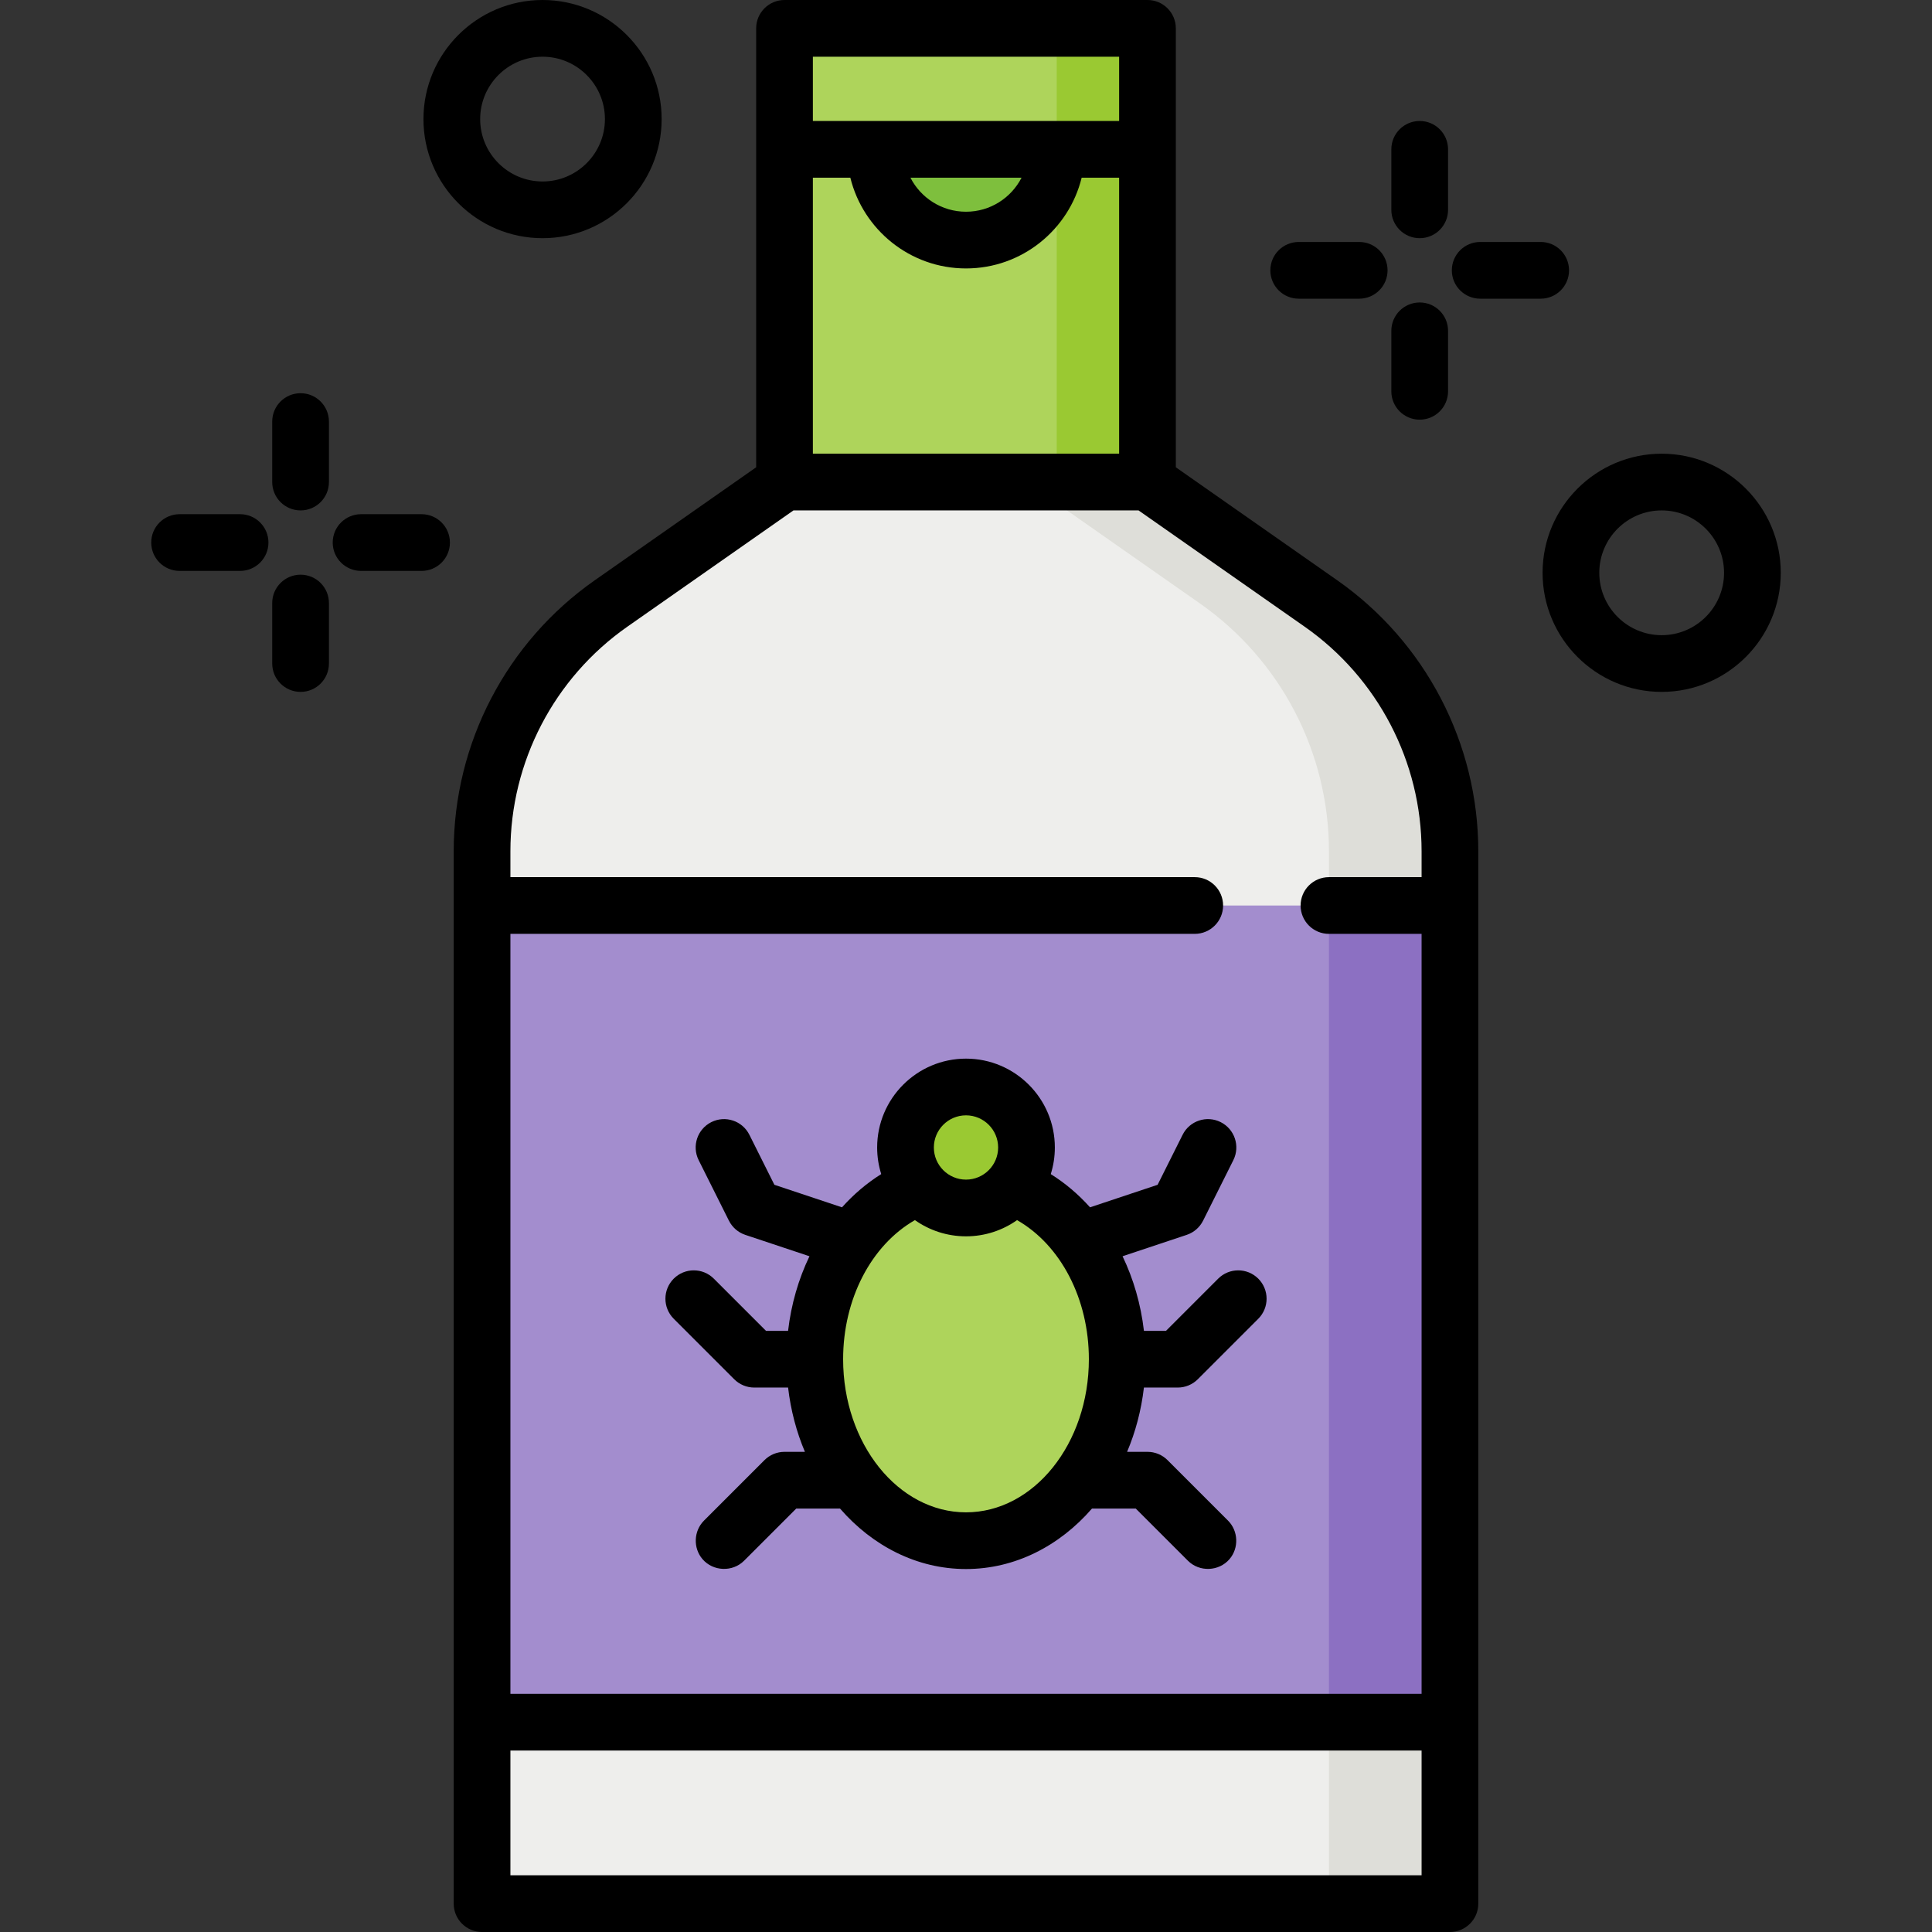 <?xml version="1.0" encoding="iso-8859-1"?>
<!-- Generator: Adobe Illustrator 19.0.0, SVG Export Plug-In . SVG Version: 6.00 Build 0)  -->
<svg version="1.1" id="Capa_1" xmlns="http://www.w3.org/2000/svg" xmlns:xlink="http://www.w3.org/1999/xlink" x="0px" y="0px"
	 viewBox="0 0 512 512" style="enable-background:new 0 0 512 512;" xml:space="preserve">
<rect x="0" y="0" width="512" height="512" fill="#333333" stroke="none"/>
<rect x="207.906" y="7.515" style="fill:#AED45B;" width="96.188" height="120.235"/>
<rect x="280.047" y="7.515" style="fill:#9AC932;" width="24.047" height="120.235"/>
<rect x="207.906" y="7.515" style="fill:#AED45B;" width="96.188" height="32.063"/>
<rect x="280.047" y="7.515" style="fill:#9AC932;" width="24.047" height="32.063"/>
<path style="fill:#7EBF3D;" d="M256,63.624c13.281,0,24.047-10.766,24.047-24.047h-48.094C231.953,52.858,242.719,63.624,256,63.624
	z"/>
<path style="fill:#EEEEEC;" d="M384.25,504.485H127.75V225.594c0-26.156,12.762-50.667,34.19-65.667l45.967-32.177h96.188
	l45.967,32.177c21.428,14.999,34.19,39.51,34.19,65.667V504.485z"/>
<path style="fill:#DEDED9;" d="M350.061,159.926l-45.967-32.177h-32.063l45.967,32.177c21.428,14.999,34.19,39.511,34.19,65.667
	v278.892h32.063V225.594C384.25,199.437,371.489,174.926,350.061,159.926z"/>
<rect x="127.75" y="239.969" style="fill:#A38DCE;" width="256.501" height="216.423"/>
<rect x="352.188" y="239.969" style="fill:#8C70C2;" width="32.063" height="216.423"/>
<ellipse style="fill:#AED45B;" cx="256" cy="360.204" rx="40.078" ry="48.094"/>
<circle style="fill:#9AC932;" cx="256" cy="304.094" r="16.031"/>
<path d="M354.37,153.77l-42.762-29.933V7.515c0-4.151-3.364-7.515-7.515-7.515h-96.188c-4.15,0-7.515,3.364-7.515,7.515v116.322
	L157.63,153.77c-23.416,16.39-37.395,43.239-37.395,71.822v278.893c0,4.151,3.365,7.515,7.515,7.515H384.25
	c4.151,0,7.515-3.364,7.515-7.515V225.593C391.765,197.011,377.786,170.16,354.37,153.77z M215.421,47.092h9.928
	C228.73,60.878,241.186,71.139,256,71.139s27.269-10.261,30.651-24.047h9.928v73.143h-81.159V47.092z M241.276,47.092h29.448
	c-2.741,5.349-8.312,9.018-14.724,9.018C249.588,56.11,244.018,52.441,241.276,47.092z M215.421,15.029h81.159v17.033h-81.159
	V15.029z M135.264,496.971v-33.065h241.472v33.065H135.264z M376.736,232.454h-24.548c-4.151,0-7.515,3.364-7.515,7.515
	s3.364,7.515,7.515,7.515h24.548v201.393H135.264V247.483h181.354c4.151,0,7.515-3.364,7.515-7.515s-3.364-7.515-7.515-7.515
	H135.264v-6.861c0-23.683,11.584-45.93,30.985-59.51l44.027-30.818h91.45l44.026,30.819c19.401,13.581,30.984,35.827,30.984,59.509
	V232.454z"/>
<path d="M322.827,338.858l-13.829,13.831h-5.844c-0.817-7.034-2.76-13.728-5.664-19.769l16.997-5.666
	c1.891-0.63,3.453-1.986,4.344-3.768l8.016-16.031c1.857-3.712,0.352-8.226-3.361-10.083c-3.713-1.859-8.227-0.352-10.083,3.361
	l-6.624,13.248l-17.911,5.971c-3.074-3.431-6.562-6.404-10.404-8.801c0.701-2.228,1.081-4.599,1.081-7.056
	c0-12.983-10.563-23.546-23.546-23.546s-23.545,10.563-23.545,23.546c0,2.456,0.38,4.825,1.08,7.053
	c-3.839,2.398-7.323,5.375-10.397,8.806l-17.917-5.973l-6.624-13.248c-1.856-3.712-6.369-5.215-10.082-3.361
	c-3.712,1.857-5.217,6.369-3.361,10.083l8.016,16.031c0.891,1.781,2.454,3.138,4.344,3.768l17.005,5.668
	c-2.907,6.043-4.853,12.737-5.671,19.767h-5.845l-13.83-13.831c-2.935-2.934-7.693-2.934-10.627,0
	c-2.935,2.936-2.935,7.693,0,10.628l16.031,16.031c1.409,1.409,3.32,2.2,5.313,2.2h8.964c0.701,6.037,2.229,11.769,4.456,17.033
	h-5.404c-1.993,0-3.905,0.792-5.313,2.2l-16.031,16.031c-2.736,2.736-2.918,7.255-0.4,10.197c2.809,3.281,7.971,3.487,11.027,0.432
	l13.83-13.83h11.591c8.598,9.904,20.392,16.031,33.391,16.031s24.793-6.127,33.391-16.031h11.591l13.83,13.831
	c3.057,3.055,8.218,2.852,11.028-0.432c2.518-2.942,2.337-7.461-0.399-10.197l-16.031-16.031c-1.41-1.409-3.32-2.2-5.314-2.2h-5.404
	c2.226-5.264,3.754-10.996,4.456-17.033h8.964c1.993,0,3.904-0.792,5.314-2.2l16.031-16.031c2.935-2.936,2.935-7.693,0-10.628
	C330.52,335.925,325.762,335.925,322.827,338.858z M256,295.577c4.696,0,8.517,3.82,8.517,8.517c0,4.696-3.82,8.517-8.517,8.517
	s-8.517-3.82-8.517-8.517C247.483,299.398,251.304,295.577,256,295.577z M256,400.783c-17.955,0-32.564-18.204-32.564-40.579
	c0-15.939,7.433-30.218,19.027-36.861c3.832,2.703,8.501,4.297,13.536,4.297c5.036,0,9.703-1.594,13.535-4.297
	c11.601,6.64,19.028,20.9,19.028,36.861C288.564,382.579,273.956,400.783,256,400.783z"/>
<path d="M440.36,120.235c-17.403,0-31.562,14.159-31.562,31.562s14.159,31.562,31.562,31.562s31.562-14.159,31.562-31.562
	S457.763,120.235,440.36,120.235z M440.36,168.329c-9.116,0-16.532-7.416-16.532-16.532s7.417-16.532,16.532-16.532
	s16.532,7.416,16.532,16.532S449.476,168.329,440.36,168.329z"/>
<path d="M143.781,63.123c17.403,0,31.562-14.159,31.562-31.562S161.184,0,143.781,0s-31.562,14.159-31.562,31.562
	S126.378,63.123,143.781,63.123z M143.781,15.029c9.116,0,16.532,7.416,16.532,16.532s-7.416,16.532-16.532,16.532
	s-16.532-7.416-16.532-16.532S134.665,15.029,143.781,15.029z"/>
<path d="M376.235,63.123c4.151,0,7.515-3.364,7.515-7.515V39.577c0-4.151-3.364-7.515-7.515-7.515s-7.515,3.364-7.515,7.515v16.031
	C368.72,59.76,372.084,63.123,376.235,63.123z"/>
<path d="M376.235,111.217c4.151,0,7.515-3.364,7.515-7.515V87.671c0-4.151-3.364-7.515-7.515-7.515s-7.515,3.364-7.515,7.515v16.031
	C368.72,107.854,372.084,111.217,376.235,111.217z"/>
<path d="M415.812,71.64c0-4.151-3.364-7.515-7.515-7.515h-16.031c-4.151,0-7.515,3.364-7.515,7.515c0,4.151,3.364,7.515,7.515,7.515
	h16.031C412.449,79.155,415.812,75.791,415.812,71.64z"/>
<path d="M344.172,79.155h16.031c4.151,0,7.515-3.364,7.515-7.515c0-4.151-3.364-7.515-7.515-7.515h-16.031
	c-4.151,0-7.515,3.364-7.515,7.515C336.658,75.791,340.021,79.155,344.172,79.155z"/>
<path d="M79.656,104.204c-4.15,0-7.515,3.364-7.515,7.515v16.031c0,4.151,3.365,7.515,7.515,7.515c4.15,0,7.515-3.364,7.515-7.515
	v-16.031C87.17,107.567,83.806,104.204,79.656,104.204z"/>
<path d="M79.656,152.297c-4.15,0-7.515,3.364-7.515,7.515v16.031c0,4.151,3.365,7.515,7.515,7.515c4.15,0,7.515-3.364,7.515-7.515
	v-16.031C87.17,155.661,83.806,152.297,79.656,152.297z"/>
<path d="M111.718,136.266H95.687c-4.15,0-7.515,3.364-7.515,7.515s3.365,7.515,7.515,7.515h16.031c4.15,0,7.515-3.364,7.515-7.515
	S115.868,136.266,111.718,136.266z"/>
<path d="M63.624,136.266H47.593c-4.15,0-7.515,3.364-7.515,7.515s3.365,7.515,7.515,7.515h16.031c4.15,0,7.515-3.364,7.515-7.515
	S67.774,136.266,63.624,136.266z"/>
<g>
</g>
<g>
</g>
<g>
</g>
<g>
</g>
<g>
</g>
<g>
</g>
<g>
</g>
<g>
</g>
<g>
</g>
<g>
</g>
<g>
</g>
<g>
</g>
<g>
</g>
<g>
</g>
<g>
</g>
</svg>
